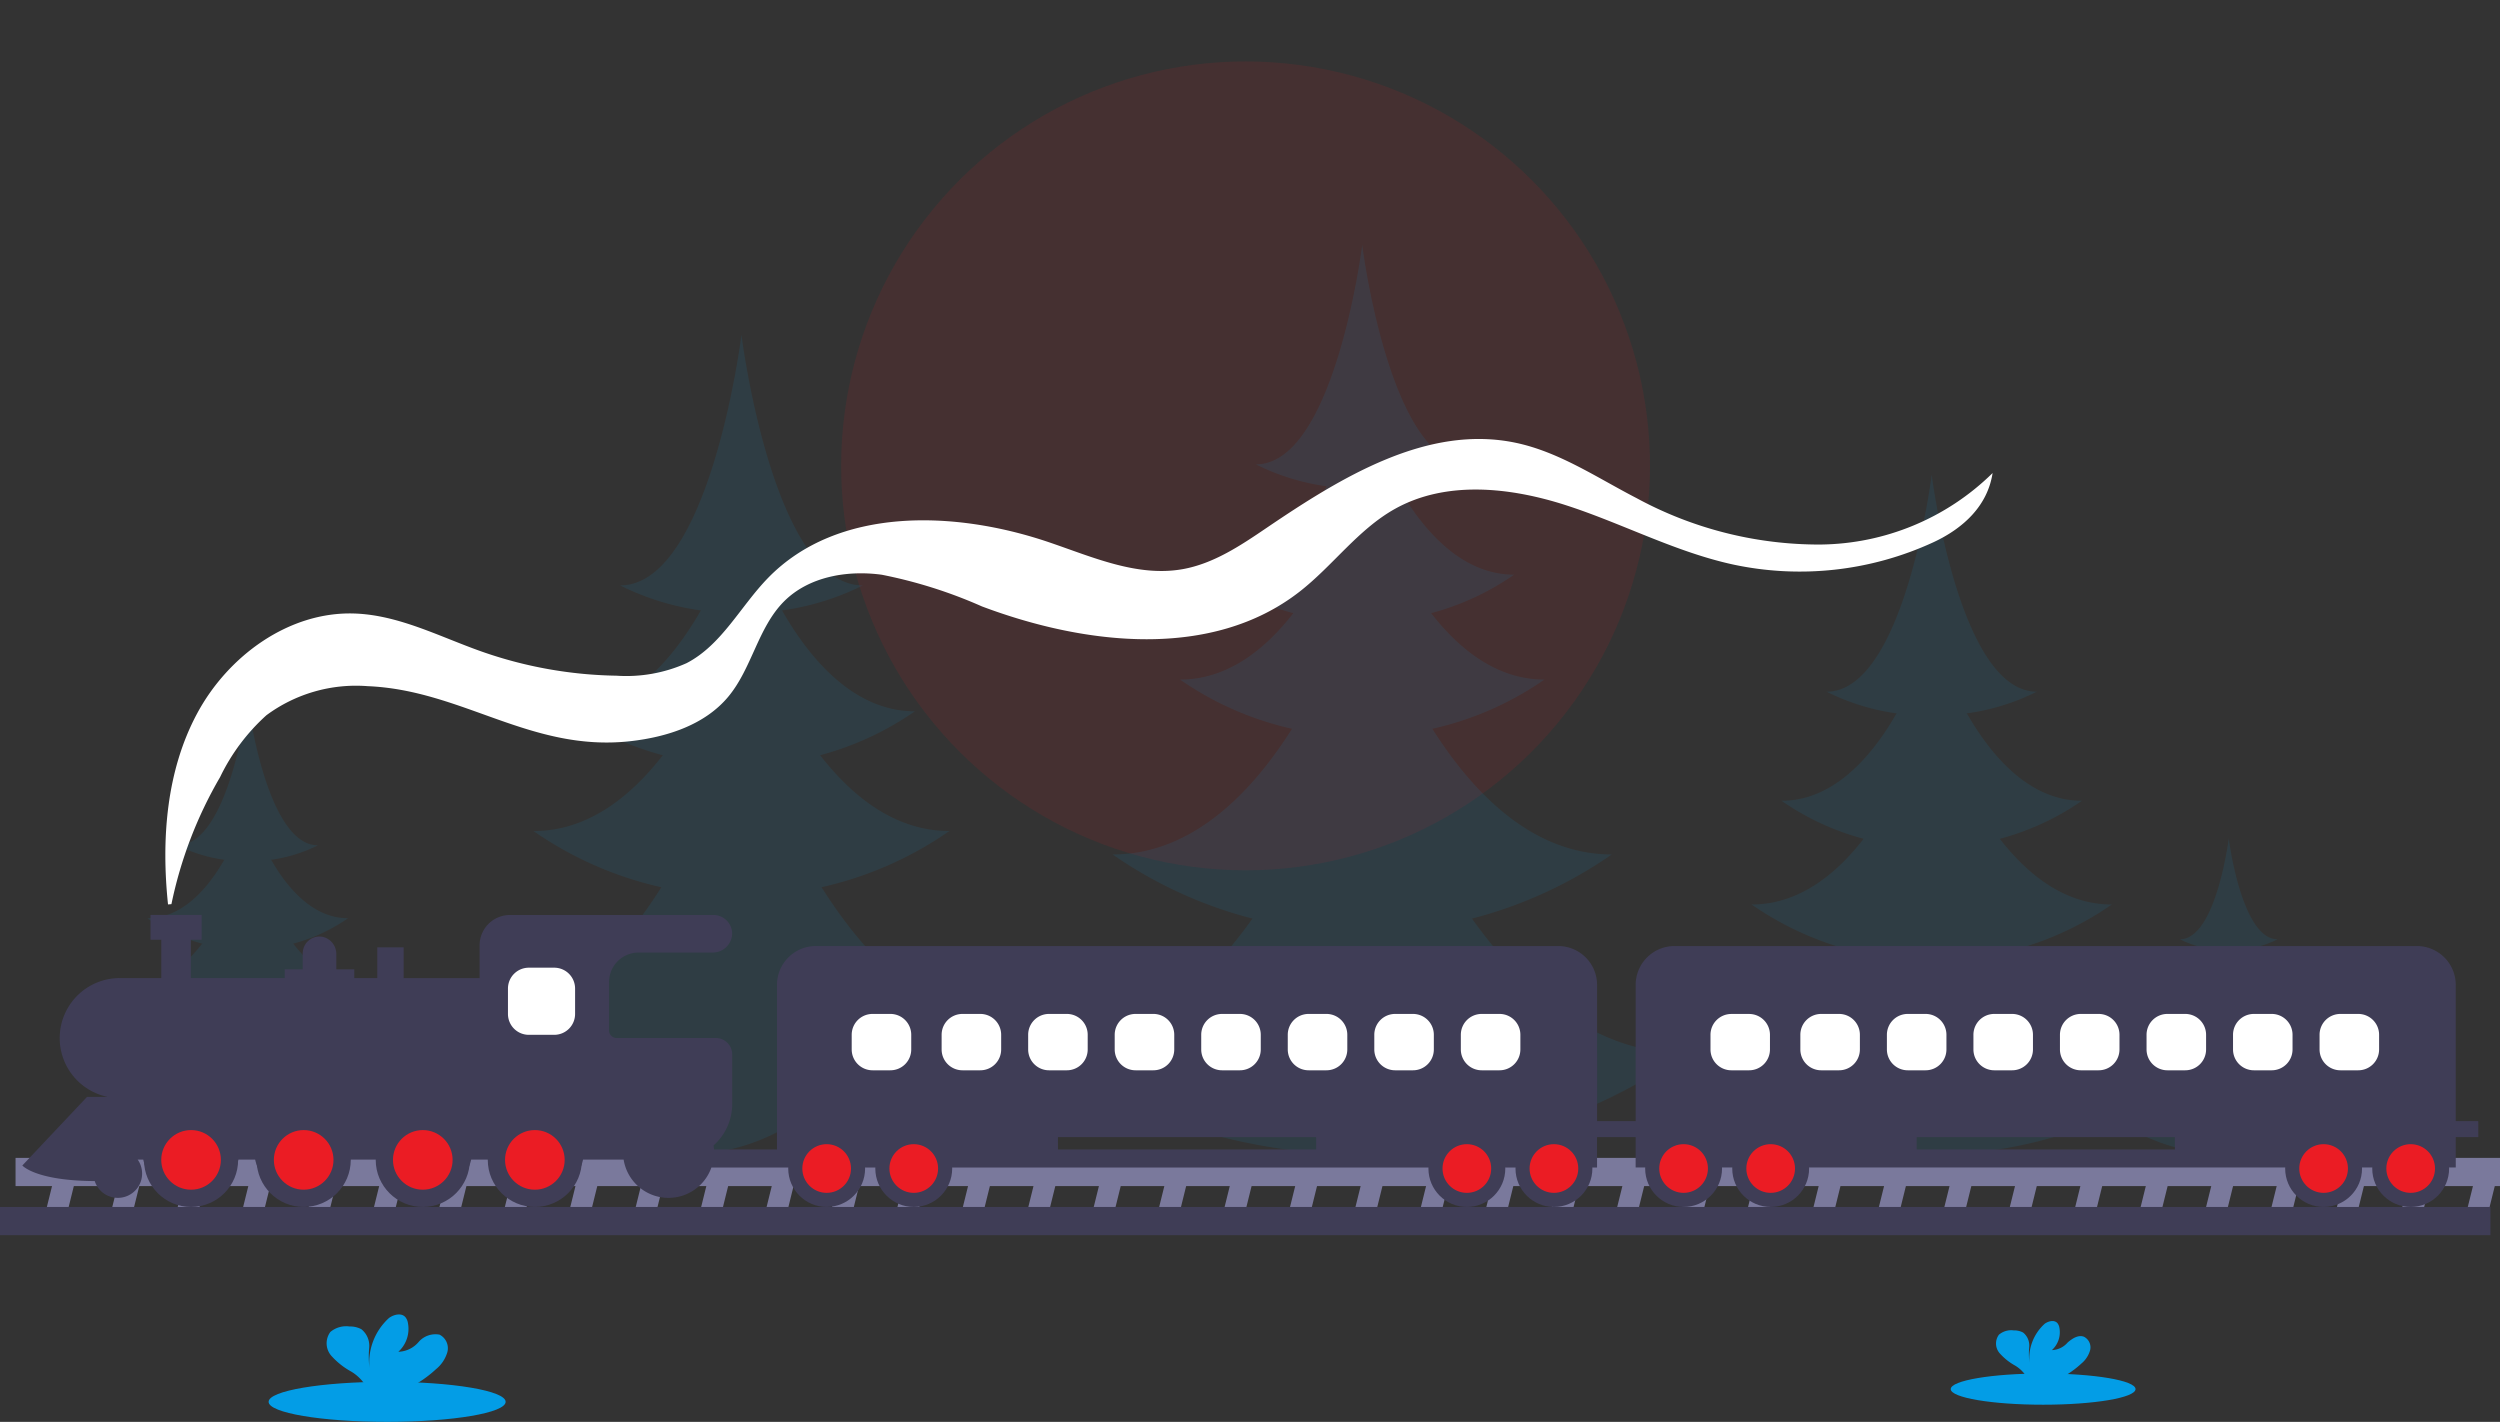 <svg xmlns="http://www.w3.org/2000/svg" width="200" height="113.749" viewBox="0 0 200 113.749"><rect x="0" y="0" width="200" height="113.749" fill="#333333" stroke="none"/><defs><linearGradient id="linear-gradient" x1="-5.376" y1=".5" x2="-4.376" y2=".5" gradientUnits="objectBoundingBox"><stop offset="0" stop-color="#fff" stop-opacity="0"/><stop offset="1" stop-color="#fff"/></linearGradient></defs><g id="услуги_специалистов_поезд" data-name="услуги специалистов_поезд" transform="translate(-.554 .246)"><circle id="XMLID_1_" cx="32.354" cy="32.354" r="32.354" transform="rotate(-80.5 69.035 -5.383)" fill="#eb1c24" opacity=".1"/><path id="Rectangle_558" data-name="Rectangle 558" transform="translate(1.798 92.385)" fill="#7a799c" d="M0 0H198.756V2.256H0z"/><path id="Path_1466" data-name="Path 1466" d="M6.543,83.374H4.8L3.489,88.662H5.234Z" transform="translate(.336 9.577)" fill="#7a799c"/><path id="Path_1467" data-name="Path 1467" d="M11.24,83.374H9.494L8.186,88.662H9.93Z" transform="translate(.874 9.577)" fill="#7a799c"/><path id="Path_1468" data-name="Path 1468" d="M15.936,83.374H14.192l-1.31,5.288h1.745Z" transform="translate(1.412 9.577)" fill="#7a799c"/><path id="Path_1469" data-name="Path 1469" d="M20.633,83.374H18.887l-1.308,5.288h1.745Z" transform="translate(1.95 9.577)" fill="#7a799c"/><path id="Path_1470" data-name="Path 1470" d="M25.329,83.374H23.584l-1.308,5.288H24.02Z" transform="translate(2.488 9.577)" fill="#7a799c"/><path id="Path_1471" data-name="Path 1471" d="M30.026,83.374H28.28l-1.308,5.288h1.745Z" transform="translate(3.026 9.577)" fill="#7a799c"/><path id="Path_1472" data-name="Path 1472" d="M34.722,83.374H32.977l-1.308,5.288h1.744Z" transform="translate(3.564 9.577)" fill="#7a799c"/><path id="Path_1473" data-name="Path 1473" d="M39.419,83.374H37.673l-1.308,5.288H38.11Z" transform="translate(4.101 9.577)" fill="#7a799c"/><path id="Path_1474" data-name="Path 1474" d="M44.116,83.374H42.37l-1.308,5.288h1.744Z" transform="translate(4.639 9.577)" fill="#7a799c"/><path id="Path_1475" data-name="Path 1475" d="M48.812,83.374H47.068l-1.31,5.288H47.5Z" transform="translate(5.177 9.577)" fill="#7a799c"/><path id="Path_1476" data-name="Path 1476" d="M53.509,83.374H51.763l-1.308,5.288H52.2Z" transform="translate(5.715 9.577)" fill="#7a799c"/><path id="Path_1477" data-name="Path 1477" d="M58.2,83.374H56.46l-1.308,5.288H56.9Z" transform="translate(6.253 9.577)" fill="#7a799c"/><path id="Path_1478" data-name="Path 1478" d="M62.9,83.374H61.156l-1.308,5.288h1.745Z" transform="translate(6.791 9.577)" fill="#7a799c"/><path id="Path_1479" data-name="Path 1479" d="M67.6,83.374H65.853l-1.308,5.288h1.744Z" transform="translate(7.329 9.577)" fill="#7a799c"/><path id="Path_1480" data-name="Path 1480" d="M72.295,83.374H70.549l-1.308,5.288h1.745Z" transform="translate(7.867 9.577)" fill="#7a799c"/><path id="Path_1481" data-name="Path 1481" d="M76.992,83.374H75.246l-1.308,5.288h1.744Z" transform="translate(8.405 9.577)" fill="#7a799c"/><path id="Path_1482" data-name="Path 1482" d="M81.688,83.374H79.944l-1.31,5.288h1.745Z" transform="translate(8.942 9.577)" fill="#7a799c"/><path id="Path_1483" data-name="Path 1483" d="M86.385,83.374H84.639l-1.308,5.288h1.744Z" transform="translate(9.48 9.577)" fill="#7a799c"/><path id="Path_1484" data-name="Path 1484" d="M91.081,83.374H89.336l-1.308,5.288h1.744Z" transform="translate(10.018 9.577)" fill="#7a799c"/><path id="Path_1485" data-name="Path 1485" d="M95.778,83.374H94.032l-1.308,5.288h1.745Z" transform="translate(10.556 9.577)" fill="#7a799c"/><path id="Path_1486" data-name="Path 1486" d="M100.474,83.374H98.729l-1.308,5.288h1.744Z" transform="translate(11.094 9.577)" fill="#7a799c"/><path id="Path_1487" data-name="Path 1487" d="M105.171,83.374h-1.745l-1.308,5.288h1.745Z" transform="translate(11.632 9.577)" fill="#7a799c"/><path id="Path_1488" data-name="Path 1488" d="M109.867,83.374h-1.744l-1.308,5.288h1.744Z" transform="translate(12.17 9.577)" fill="#7a799c"/><path id="Path_1489" data-name="Path 1489" d="M114.564,83.374H112.82l-1.31,5.288h1.745Z" transform="translate(12.708 9.577)" fill="#7a799c"/><path id="Path_1490" data-name="Path 1490" d="M119.261,83.374h-1.745l-1.308,5.288h1.744Z" transform="translate(13.246 9.577)" fill="#7a799c"/><path id="Path_1491" data-name="Path 1491" d="M123.957,83.374h-1.744L120.9,88.662h1.744Z" transform="translate(13.784 9.577)" fill="#7a799c"/><path id="Path_1492" data-name="Path 1492" d="M128.654,83.374h-1.745L125.6,88.662h1.745Z" transform="translate(14.321 9.577)" fill="#7a799c"/><path id="Path_1493" data-name="Path 1493" d="M133.35,83.374h-1.744L130.3,88.662h1.744Z" transform="translate(14.859 9.577)" fill="#7a799c"/><path id="Path_1494" data-name="Path 1494" d="M138.047,83.374H136.3l-1.308,5.288h1.745Z" transform="translate(15.397 9.577)" fill="#7a799c"/><path id="Path_1495" data-name="Path 1495" d="M142.743,83.374H141l-1.308,5.288h1.744Z" transform="translate(15.935 9.577)" fill="#7a799c"/><path id="Path_1496" data-name="Path 1496" d="M147.44,83.374H145.7l-1.31,5.288h1.745Z" transform="translate(16.473 9.577)" fill="#7a799c"/><path id="Path_1497" data-name="Path 1497" d="M152.137,83.374h-1.745l-1.308,5.288h1.744Z" transform="translate(17.011 9.577)" fill="#7a799c"/><path id="Path_1498" data-name="Path 1498" d="M156.833,83.374h-1.744l-1.31,5.288h1.745Z" transform="translate(17.549 9.577)" fill="#7a799c"/><path id="Path_1499" data-name="Path 1499" d="M161.53,83.374h-1.745l-1.308,5.288h1.745Z" transform="translate(18.087 9.577)" fill="#7a799c"/><path id="Path_1500" data-name="Path 1500" d="M166.226,83.374h-1.744l-1.308,5.288h1.744Z" transform="translate(18.625 9.577)" fill="#7a799c"/><path id="Path_1501" data-name="Path 1501" d="M170.923,83.374h-1.745l-1.308,5.288h1.745Z" transform="translate(19.162 9.577)" fill="#7a799c"/><path id="Path_1502" data-name="Path 1502" d="M175.619,83.374h-1.744l-1.308,5.288h1.744Z" transform="translate(19.7 9.577)" fill="#7a799c"/><path id="Path_1503" data-name="Path 1503" d="M180.316,83.374H178.57l-1.308,5.288h1.745Z" transform="translate(20.238 9.577)" fill="#7a799c"/><g id="XMLID_18_" transform="translate(7.181 19.341)" opacity=".1"><g id="XMLID_11_" transform="translate(128.167 18.386)"><g id="Group_347" data-name="Group 347" fill="#0c9add"><path id="XMLID_57_" d="M140.075,53.087a17.962,17.962,0,0,0,8.41-1.9c-6.239,0-8.41-17.358-8.41-17.363h0c0,.006-2.171,17.363-8.41,17.363a17.962,17.962,0,0,0,8.41,1.9Z" transform="translate(-120.332 -33.825)"/><path id="XMLID_56_" d="M140.446,62.376a20.985,20.985,0,0,0,12.019-3.755c-8.166,0-12.019-13.518-12.019-13.518s-3.853,13.518-12.019,13.518a20.985,20.985,0,0,0,12.019,3.755Z" transform="translate(-120.703 -32.533)"/><path id="XMLID_55_" d="M140.692,70.844a25.16,25.16,0,0,0,14.41-4.5c-9.791,0-14.41-16.207-14.41-16.207s-4.619,16.207-14.41,16.207a25.169,25.169,0,0,0,14.41,4.5Z" transform="translate(-120.949 -31.957)"/><path id="XMLID_54_" d="M141.24,85.538a34.465,34.465,0,0,0,19.743-6.169c-13.414,0-19.743-22.206-19.743-22.206S134.911,79.369,121.5,79.369a34.46,34.46,0,0,0,19.743,6.169Z" transform="translate(-121.497 -31.152)"/></g></g><g id="XMLID_193_" transform="translate(0 36.438)"><g id="Group_348" data-name="Group 348" fill="#0c9add"><path id="XMLID_53_" d="M18.912,62.89a12.007,12.007,0,0,0,5.619-1.268c-4.168,0-5.618-11.6-5.619-11.6h0s-1.451,11.6-5.619,11.6a12.024,12.024,0,0,0,5.619,1.268Z" transform="translate(-5.722 -50.022)"/><path id="XMLID_52_" d="M19.16,69.1a14.017,14.017,0,0,0,8.029-2.509c-5.456,0-8.029-9.031-8.029-9.031s-2.573,9.031-8.029,9.031A14.018,14.018,0,0,0,19.16,69.1Z" transform="translate(-5.97 -49.159)"/><path id="XMLID_51_" d="M19.324,74.753a16.809,16.809,0,0,0,9.627-3.008c-6.541,0-9.627-10.828-9.627-10.828S16.238,71.745,9.7,71.745a16.809,16.809,0,0,0,9.627,3.008Z" transform="translate(-6.134 -48.774)"/><path id="XMLID_50_" d="M19.69,84.57a23.028,23.028,0,0,0,13.19-4.122c-8.962,0-13.19-14.835-13.19-14.835S15.462,80.448,6.5,80.448A23.028,23.028,0,0,0,19.69,84.57Z" transform="translate(-6.5 -48.236)"/></g></g><g id="XMLID_14_" transform="translate(38.987 47.483)"><g id="Group_349" data-name="Group 349" fill="#0c9add"><path id="XMLID_49_" d="M50.12,68.888a8.354,8.354,0,0,0,3.911-.883c-2.9,0-3.911-8.071-3.911-8.074h0s-1.01,8.074-3.911,8.074a8.359,8.359,0,0,0,3.911.883Z" transform="translate(-40.94 -59.932)"/><path id="XMLID_48_" d="M50.292,73.208a9.755,9.755,0,0,0,5.588-1.746c-3.8,0-5.588-6.286-5.588-6.286S48.5,71.462,44.7,71.462a9.755,9.755,0,0,0,5.588,1.746Z" transform="translate(-41.112 -59.331)"/><path id="XMLID_47_" d="M50.407,77.146a11.7,11.7,0,0,0,6.7-2.093c-4.553,0-6.7-7.536-6.7-7.536s-2.148,7.536-6.7,7.536a11.711,11.711,0,0,0,6.7,2.093Z" transform="translate(-41.226 -59.063)"/><path id="XMLID_46_" d="M50.661,83.978a16.032,16.032,0,0,0,9.18-2.868c-6.238,0-9.18-10.326-9.18-10.326S47.719,81.11,41.481,81.11a16.041,16.041,0,0,0,9.18,2.868Z" transform="translate(-41.481 -58.689)"/></g></g><g id="XMLID_15_" transform="translate(29.895 7.198)"><g id="Group_350" data-name="Group 350" fill="#0c9add"><path id="XMLID_45_" d="M54.773,46.025a20.737,20.737,0,0,0,9.71-2.192c-7.2,0-9.71-20.04-9.71-20.047h0c0,.007-2.507,20.047-9.71,20.047a20.737,20.737,0,0,0,9.71,2.192Z" transform="translate(-31.978 -23.786)"/><path id="XMLID_44_" d="M55.2,56.75a24.227,24.227,0,0,0,13.876-4.336c-9.428,0-13.876-15.607-13.876-15.607S50.753,52.415,41.325,52.415A24.227,24.227,0,0,0,55.2,56.75Z" transform="translate(-32.407 -22.295)"/><path id="XMLID_43_" d="M55.485,66.526a29.044,29.044,0,0,0,16.637-5.2c-11.3,0-16.637-18.712-16.637-18.712S50.152,61.329,38.848,61.329a29.048,29.048,0,0,0,16.637,5.2Z" transform="translate(-32.69 -21.629)"/><path id="XMLID_42_" d="M56.117,83.49a39.8,39.8,0,0,0,22.794-7.122c-15.487,0-22.794-25.639-22.794-25.639S48.811,76.369,33.323,76.369A39.785,39.785,0,0,0,56.117,83.49Z" transform="translate(-33.323 -20.7)"/></g></g><g id="XMLID_213_" transform="translate(162.493 47.483)"><g id="Group_351" data-name="Group 351" fill="#0c9add"><path id="XMLID_58_" d="M160.934,68.888a8.354,8.354,0,0,0,3.911-.883c-2.9,0-3.911-8.071-3.911-8.074h0s-1.01,8.074-3.911,8.074a8.354,8.354,0,0,0,3.911.883Z" transform="translate(-151.754 -59.932)"/><path id="XMLID_41_" d="M161.106,73.208a9.755,9.755,0,0,0,5.588-1.746c-3.8,0-5.588-6.286-5.588-6.286s-1.791,6.286-5.588,6.286a9.751,9.751,0,0,0,5.588,1.746Z" transform="translate(-151.926 -59.331)"/><path id="XMLID_40_" d="M161.221,77.146a11.7,11.7,0,0,0,6.7-2.093c-4.553,0-6.7-7.536-6.7-7.536s-2.148,7.536-6.7,7.536a11.711,11.711,0,0,0,6.7,2.093Z" transform="translate(-152.04 -59.063)"/><path id="XMLID_39_" d="M161.475,83.978a16.032,16.032,0,0,0,9.18-2.868c-6.238,0-9.18-10.326-9.18-10.326s-2.942,10.326-9.18,10.326a16.037,16.037,0,0,0,9.18,2.868Z" transform="translate(-152.295 -58.689)"/></g></g><g id="XMLID_13_" transform="translate(76.471)"><g id="Group_352" data-name="Group 352" fill="#0c9add"><path id="XMLID_75_" d="M99.207,36.811a18.176,18.176,0,0,0,8.507-1.92c-6.31,0-8.506-17.556-8.507-17.563h0c0,.006-2.2,17.563-8.507,17.563a18.181,18.181,0,0,0,8.507,1.92Z" transform="translate(-73.328 -17.328)"/><path id="XMLID_74_" d="M99.582,46.207a21.221,21.221,0,0,0,12.156-3.8c-8.26,0-12.156-13.673-12.156-13.673s-3.9,13.673-12.156,13.673a21.226,21.226,0,0,0,12.156,3.8Z" transform="translate(-73.703 -16.021)"/><path id="XMLID_73_" d="M99.831,54.772a25.444,25.444,0,0,0,14.575-4.554c-9.9,0-14.575-16.394-14.575-16.394S95.159,50.218,85.256,50.218a25.444,25.444,0,0,0,14.575,4.554Z" transform="translate(-73.951 -15.439)"/><path id="XMLID_72_" d="M100.385,69.633a34.865,34.865,0,0,0,19.969-6.239c-13.568,0-19.969-22.461-19.969-22.461s-6.4,22.461-19.969,22.461a34.865,34.865,0,0,0,19.969,6.239Z" transform="translate(-74.506 -14.625)"/><path id="XMLID_71_" d="M100.992,86.444a45.181,45.181,0,0,0,25.879-8.086c-17.584,0-25.879-29.108-25.879-29.108S92.7,78.358,75.113,78.358a45.19,45.19,0,0,0,25.879,8.086Z" transform="translate(-75.113 -13.672)"/></g></g></g><g id="XMLID_17_" transform="translate(2.341 34.872)"><path id="XMLID_327_" d="M2.157,85.472s1.037,1.22,5.791,1.246A1.943,1.943,0,1,0,11.385,85h.444a3.9,3.9,0,0,0,7.61,0h1.343a3.9,3.9,0,0,0,7.61,0h2.062a3.9,3.9,0,0,0,7.61,0H39.4a3.9,3.9,0,0,0,7.614,0h3.246a3.637,3.637,0,0,0,7.022.632h6.776a2.43,2.43,0,0,0,4.859,0h1.917a2.431,2.431,0,0,0,4.863,0h39.617a2.43,2.43,0,0,0,4.859,0h1.917a2.43,2.43,0,0,0,4.859,0h1.185V83.2h3.087v2.43h1.535a2.43,2.43,0,0,0,4.859,0h1.917a2.43,2.43,0,0,0,4.859,0h39.617a2.43,2.43,0,1,0,4.859,0h1.92a2.43,2.43,0,1,0,4.859,0h1.185V83.2h1.8V81.92h-1.8V71.027a3.112,3.112,0,0,0-3.112-3.112H134.332a3.109,3.109,0,0,0-3.108,3.112V81.92h-3.087V71.027a3.111,3.111,0,0,0-3.108-3.112H65.636a3.109,3.109,0,0,0-3.108,3.112v13.16H57.491c-.007-.108-.021-.216-.036-.321a4.429,4.429,0,0,0,1.491-3.315V76.584a1.313,1.313,0,0,0-1.311-1.311H49.7a.608.608,0,0,1-.606-.606V70.8a2.366,2.366,0,0,1,2.368-2.365h5.893a1.556,1.556,0,0,0,1.585-1.422,1.5,1.5,0,0,0-1.5-1.582H41.168a2.428,2.428,0,0,0-2.43,2.43v2.621H32.662V68.017H30.553v2.462H28.712v-.7H27.275v-1.2a1.4,1.4,0,0,0-1.1-1.4A1.341,1.341,0,0,0,24.589,68.5v1.278H23.148v.7H15.635V67.41H16.5V65.428h-4.09V67.41h.863v3.069H9.894a4.8,4.8,0,0,0-.921,9.5H7.337ZM153.705,83.2h20.656v.99H153.705Zm-68.7,0h20.656v.99H85.006Z" transform="translate(-2.157 -27.35)" fill="#3f3d56"/><path id="XMLID_16_" d="M40.717,74.584H38.683a1.668,1.668,0,0,1-1.668-1.668V70.881a1.668,1.668,0,0,1,1.668-1.668h2.034a1.668,1.668,0,0,1,1.668,1.668v2.034A1.668,1.668,0,0,1,40.717,74.584Z" transform="translate(1.835 -26.916)" fill="#fff"/><g id="XMLID_217_" transform="translate(66.349 45.999)" fill="#fff"><path id="XMLID_203_" d="M64.783,77.042H63.356a1.668,1.668,0,0,1-1.668-1.668V74.2a1.668,1.668,0,0,1,1.668-1.668h1.427A1.668,1.668,0,0,1,66.451,74.2v1.17A1.667,1.667,0,0,1,64.783,77.042Z" transform="translate(-61.688 -72.535)"/><path id="XMLID_206_" d="M71.238,77.042H69.811a1.668,1.668,0,0,1-1.668-1.668V74.2a1.668,1.668,0,0,1,1.668-1.668h1.427A1.668,1.668,0,0,1,72.906,74.2v1.17A1.667,1.667,0,0,1,71.238,77.042Z" transform="translate(-60.949 -72.535)"/><path id="XMLID_207_" d="M77.449,77.042H76.022a1.668,1.668,0,0,1-1.668-1.668V74.2a1.668,1.668,0,0,1,1.668-1.668h1.427A1.668,1.668,0,0,1,79.117,74.2v1.17A1.667,1.667,0,0,1,77.449,77.042Z" transform="translate(-60.237 -72.535)"/><path id="XMLID_208_" d="M83.661,77.042H82.234a1.668,1.668,0,0,1-1.668-1.668V74.2a1.668,1.668,0,0,1,1.668-1.668h1.427A1.668,1.668,0,0,1,85.33,74.2v1.17A1.668,1.668,0,0,1,83.661,77.042Z" transform="translate(-59.526 -72.535)"/><path id="XMLID_209_" d="M89.872,77.042H88.445a1.668,1.668,0,0,1-1.668-1.668V74.2a1.668,1.668,0,0,1,1.668-1.668h1.427A1.668,1.668,0,0,1,91.54,74.2v1.17A1.668,1.668,0,0,1,89.872,77.042Z" transform="translate(-58.815 -72.535)"/><path id="XMLID_214_" d="M96.083,77.042H94.656a1.668,1.668,0,0,1-1.668-1.668V74.2a1.668,1.668,0,0,1,1.668-1.668h1.427A1.668,1.668,0,0,1,97.751,74.2v1.17A1.667,1.667,0,0,1,96.083,77.042Z" transform="translate(-58.103 -72.535)"/><path id="XMLID_215_" d="M102.294,77.042h-1.427A1.668,1.668,0,0,1,99.2,75.374V74.2a1.668,1.668,0,0,1,1.668-1.668h1.427a1.668,1.668,0,0,1,1.668,1.668v1.17A1.667,1.667,0,0,1,102.294,77.042Z" transform="translate(-57.392 -72.535)"/><path id="XMLID_216_" d="M108.506,77.042h-1.427a1.668,1.668,0,0,1-1.668-1.668V74.2a1.668,1.668,0,0,1,1.668-1.668h1.427a1.668,1.668,0,0,1,1.668,1.668v1.17A1.668,1.668,0,0,1,108.506,77.042Z" transform="translate(-56.68 -72.535)"/></g><g id="XMLID_227_" transform="translate(135.047 45.999)" fill="#fff"><path id="XMLID_281_" d="M126.422,77.042H125a1.668,1.668,0,0,1-1.668-1.668V74.2A1.668,1.668,0,0,1,125,72.535h1.427A1.668,1.668,0,0,1,128.09,74.2v1.17A1.667,1.667,0,0,1,126.422,77.042Z" transform="translate(-123.327 -72.535)"/><path id="XMLID_280_" d="M132.877,77.042H131.45a1.668,1.668,0,0,1-1.668-1.668V74.2a1.668,1.668,0,0,1,1.668-1.668h1.427a1.668,1.668,0,0,1,1.668,1.668v1.17A1.667,1.667,0,0,1,132.877,77.042Z" transform="translate(-122.588 -72.535)"/><path id="XMLID_278_" d="M139.089,77.042h-1.427a1.668,1.668,0,0,1-1.668-1.668V74.2a1.668,1.668,0,0,1,1.668-1.668h1.427a1.668,1.668,0,0,1,1.668,1.668v1.17A1.668,1.668,0,0,1,139.089,77.042Z" transform="translate(-121.876 -72.535)"/><path id="XMLID_240_" d="M145.3,77.042h-1.427a1.668,1.668,0,0,1-1.668-1.668V74.2a1.668,1.668,0,0,1,1.668-1.668H145.3a1.668,1.668,0,0,1,1.668,1.668v1.17A1.668,1.668,0,0,1,145.3,77.042Z" transform="translate(-121.165 -72.535)"/><path id="XMLID_239_" d="M151.511,77.042h-1.427a1.668,1.668,0,0,1-1.668-1.668V74.2a1.668,1.668,0,0,1,1.668-1.668h1.427a1.668,1.668,0,0,1,1.668,1.668v1.17A1.667,1.667,0,0,1,151.511,77.042Z" transform="translate(-120.454 -72.535)"/><path id="XMLID_238_" d="M157.722,77.042H156.3a1.668,1.668,0,0,1-1.668-1.668V74.2a1.668,1.668,0,0,1,1.668-1.668h1.427a1.668,1.668,0,0,1,1.668,1.668v1.17A1.667,1.667,0,0,1,157.722,77.042Z" transform="translate(-119.742 -72.535)"/><path id="XMLID_237_" d="M163.934,77.042h-1.427a1.668,1.668,0,0,1-1.668-1.668V74.2a1.668,1.668,0,0,1,1.668-1.668h1.427A1.668,1.668,0,0,1,165.6,74.2v1.17A1.668,1.668,0,0,1,163.934,77.042Z" transform="translate(-119.031 -72.535)"/><path id="XMLID_234_" d="M170.145,77.042h-1.427a1.668,1.668,0,0,1-1.668-1.668V74.2a1.668,1.668,0,0,1,1.668-1.668h1.427a1.668,1.668,0,0,1,1.668,1.668v1.17A1.668,1.668,0,0,1,170.145,77.042Z" transform="translate(-118.319 -72.535)"/></g><path id="XMLID_4_" d="M12.636,68.5c-.544-5.2-.145-10.677,2.333-15.286s7.349-8.163,12.579-7.988c3.54.118,6.792,1.843,10.131,3.026A34.083,34.083,0,0,0,48.5,50.2a11.779,11.779,0,0,0,5.614-1c2.824-1.456,4.32-4.565,6.54-6.837,5.58-5.712,14.951-5.4,22.509-2.821,3.463,1.181,7.03,2.774,10.634,2.137,2.472-.438,4.631-1.882,6.707-3.292,6-4.07,12.905-8.324,19.992-6.81,3.457.739,6.463,2.785,9.605,4.408a30.618,30.618,0,0,0,14.7,3.723,19.924,19.924,0,0,0,13.8-5.719c-.4,2.618-2.332,4.418-4.732,5.535A25.5,25.5,0,0,1,137.812,41.3c-4.606-1.008-8.83-3.276-13.316-4.728s-9.626-2.012-13.735.3c-2.939,1.653-4.954,4.548-7.616,6.618-6.994,5.44-17.1,4.288-25.39,1.171a37.847,37.847,0,0,0-8.013-2.536c-2.783-.381-5.859.152-7.837,2.144-2.082,2.1-2.56,5.35-4.454,7.618-1.878,2.25-4.9,3.221-7.808,3.551-7.964.9-13.446-4.087-21.037-4.4a12.053,12.053,0,0,0-8.1,2.328A16.013,16.013,0,0,0,16.8,58.316a33.648,33.648,0,0,0-3.891,10.16" transform="translate(-.981 -31.263)" fill="url(#linear-gradient)"/></g><g id="Group_353" data-name="Group 353" transform="translate(12.073 88.779)"><circle id="Ellipse_238" data-name="Ellipse 238" cx="3.766" cy="3.766" r="3.766" fill="#3f3d56"/><circle id="Ellipse_239" data-name="Ellipse 239" cx="2.385" cy="2.385" r="2.385" transform="translate(1.381 1.381)" fill="#eb1c24"/></g><circle id="Ellipse_240" data-name="Ellipse 240" cx="3.766" cy="3.766" r="3.766" transform="translate(21.083 88.779)" fill="#3f3d56"/><circle id="Ellipse_241" data-name="Ellipse 241" cx="2.385" cy="2.385" r="2.385" transform="translate(22.463 90.16)" fill="#eb1c24"/><circle id="Ellipse_242" data-name="Ellipse 242" cx="3.766" cy="3.766" r="3.766" transform="translate(30.611 88.779)" fill="#3f3d56"/><circle id="Ellipse_243" data-name="Ellipse 243" cx="2.385" cy="2.385" r="2.385" transform="translate(31.992 90.16)" fill="#eb1c24"/><circle id="Ellipse_244" data-name="Ellipse 244" cx="3.766" cy="3.766" r="3.766" transform="translate(39.576 88.779)" fill="#3f3d56"/><circle id="Ellipse_245" data-name="Ellipse 245" cx="2.385" cy="2.385" r="2.385" transform="translate(40.957 90.16)" fill="#eb1c24"/><circle id="Ellipse_246" data-name="Ellipse 246" cx="3.075" cy="3.075" r="3.075" transform="translate(63.612 90.16)" fill="#3f3d56"/><circle id="Ellipse_247" data-name="Ellipse 247" cx="1.947" cy="1.947" r="1.947" transform="translate(64.74 91.288)" fill="#eb1c24"/><circle id="Ellipse_248" data-name="Ellipse 248" cx="3.075" cy="3.075" r="3.075" transform="translate(70.579 90.16)" fill="#3f3d56"/><circle id="Ellipse_249" data-name="Ellipse 249" cx="1.947" cy="1.947" r="1.947" transform="translate(71.707 91.288)" fill="#eb1c24"/><circle id="Ellipse_250" data-name="Ellipse 250" cx="3.075" cy="3.075" r="3.075" transform="translate(114.828 90.16)" fill="#3f3d56"/><circle id="Ellipse_251" data-name="Ellipse 251" cx="1.947" cy="1.947" r="1.947" transform="translate(115.956 91.288)" fill="#eb1c24"/><circle id="Ellipse_252" data-name="Ellipse 252" cx="3.075" cy="3.075" r="3.075" transform="translate(121.794 90.16)" fill="#3f3d56"/><circle id="Ellipse_253" data-name="Ellipse 253" cx="1.947" cy="1.947" r="1.947" transform="translate(122.921 91.288)" fill="#eb1c24"/><circle id="Ellipse_254" data-name="Ellipse 254" cx="3.075" cy="3.075" r="3.075" transform="translate(132.167 90.16)" fill="#3f3d56"/><circle id="Ellipse_255" data-name="Ellipse 255" cx="1.947" cy="1.947" r="1.947" transform="translate(133.294 91.288)" fill="#eb1c24"/><circle id="Ellipse_256" data-name="Ellipse 256" cx="3.075" cy="3.075" r="3.075" transform="translate(139.133 90.16)" fill="#3f3d56"/><circle id="Ellipse_257" data-name="Ellipse 257" cx="1.947" cy="1.947" r="1.947" transform="translate(140.261 91.288)" fill="#eb1c24"/><circle id="Ellipse_258" data-name="Ellipse 258" cx="3.075" cy="3.075" r="3.075" transform="translate(183.367 90.16)" fill="#3f3d56"/><circle id="Ellipse_259" data-name="Ellipse 259" cx="1.947" cy="1.947" r="1.947" transform="translate(184.495 91.288)" fill="#eb1c24"/><circle id="Ellipse_260" data-name="Ellipse 260" cx="3.075" cy="3.075" r="3.075" transform="translate(190.333 90.16)" fill="#3f3d56"/><circle id="Ellipse_261" data-name="Ellipse 261" cx="1.947" cy="1.947" r="1.947" transform="translate(191.461 91.288)" fill="#eb1c24"/><path id="Rectangle_559" data-name="Rectangle 559" transform="translate(.554 96.311)" fill="#3f3d56" d="M0 0H199.237V2.256H0z"/><ellipse id="Ellipse_262" data-name="Ellipse 262" cx="9.481" cy="1.603" rx="9.481" ry="1.603" transform="translate(22.043 110.297)" fill="#039de6"/><path id="Path_1504" data-name="Path 1504" d="M32.761,98.473a2.745,2.745,0,0,0,.9-1.365,1.218,1.218,0,0,0-.632-1.389,1.779,1.779,0,0,0-1.67.587,2.219,2.219,0,0,1-1.623.785,2.477,2.477,0,0,0,.765-2.314.981.981,0,0,0-.212-.471c-.323-.344-.906-.2-1.292.074a4.818,4.818,0,0,0-1.57,4.027,7.638,7.638,0,0,1-.021-1.651,1.7,1.7,0,0,0-.624-1.468,1.868,1.868,0,0,0-.944-.221,1.966,1.966,0,0,0-1.54.438,1.52,1.52,0,0,0,.059,1.886,6,6,0,0,0,1.6,1.278,3.515,3.515,0,0,1,1.138,1.088.984.984,0,0,1,.085.2h3.456A9.554,9.554,0,0,0,32.761,98.473Z" transform="translate(2.685 10.806)" fill="#039de6"/><ellipse id="Ellipse_263" data-name="Ellipse 263" cx="7.392" cy="1.249" rx="7.392" ry="1.249" transform="translate(156.613 109.633)" fill="#039de6"/><path id="Path_1505" data-name="Path 1505" d="M150.653,97.979a2.145,2.145,0,0,0,.7-1.064.949.949,0,0,0-.493-1.082c-.451-.173-.935.142-1.3.458a1.735,1.735,0,0,1-1.265.612,1.931,1.931,0,0,0,.6-1.8.767.767,0,0,0-.165-.368c-.252-.269-.705-.154-1.006.057a3.751,3.751,0,0,0-1.224,3.139,5.908,5.908,0,0,1-.017-1.286,1.326,1.326,0,0,0-.487-1.145,1.459,1.459,0,0,0-.736-.173,1.527,1.527,0,0,0-1.2.342,1.185,1.185,0,0,0,.046,1.47,4.663,4.663,0,0,0,1.245,1,2.745,2.745,0,0,1,.887.848.711.711,0,0,1,.066.153H149A7.441,7.441,0,0,0,150.653,97.979Z" transform="translate(16.409 10.86)" fill="#039de6"/></g></svg>